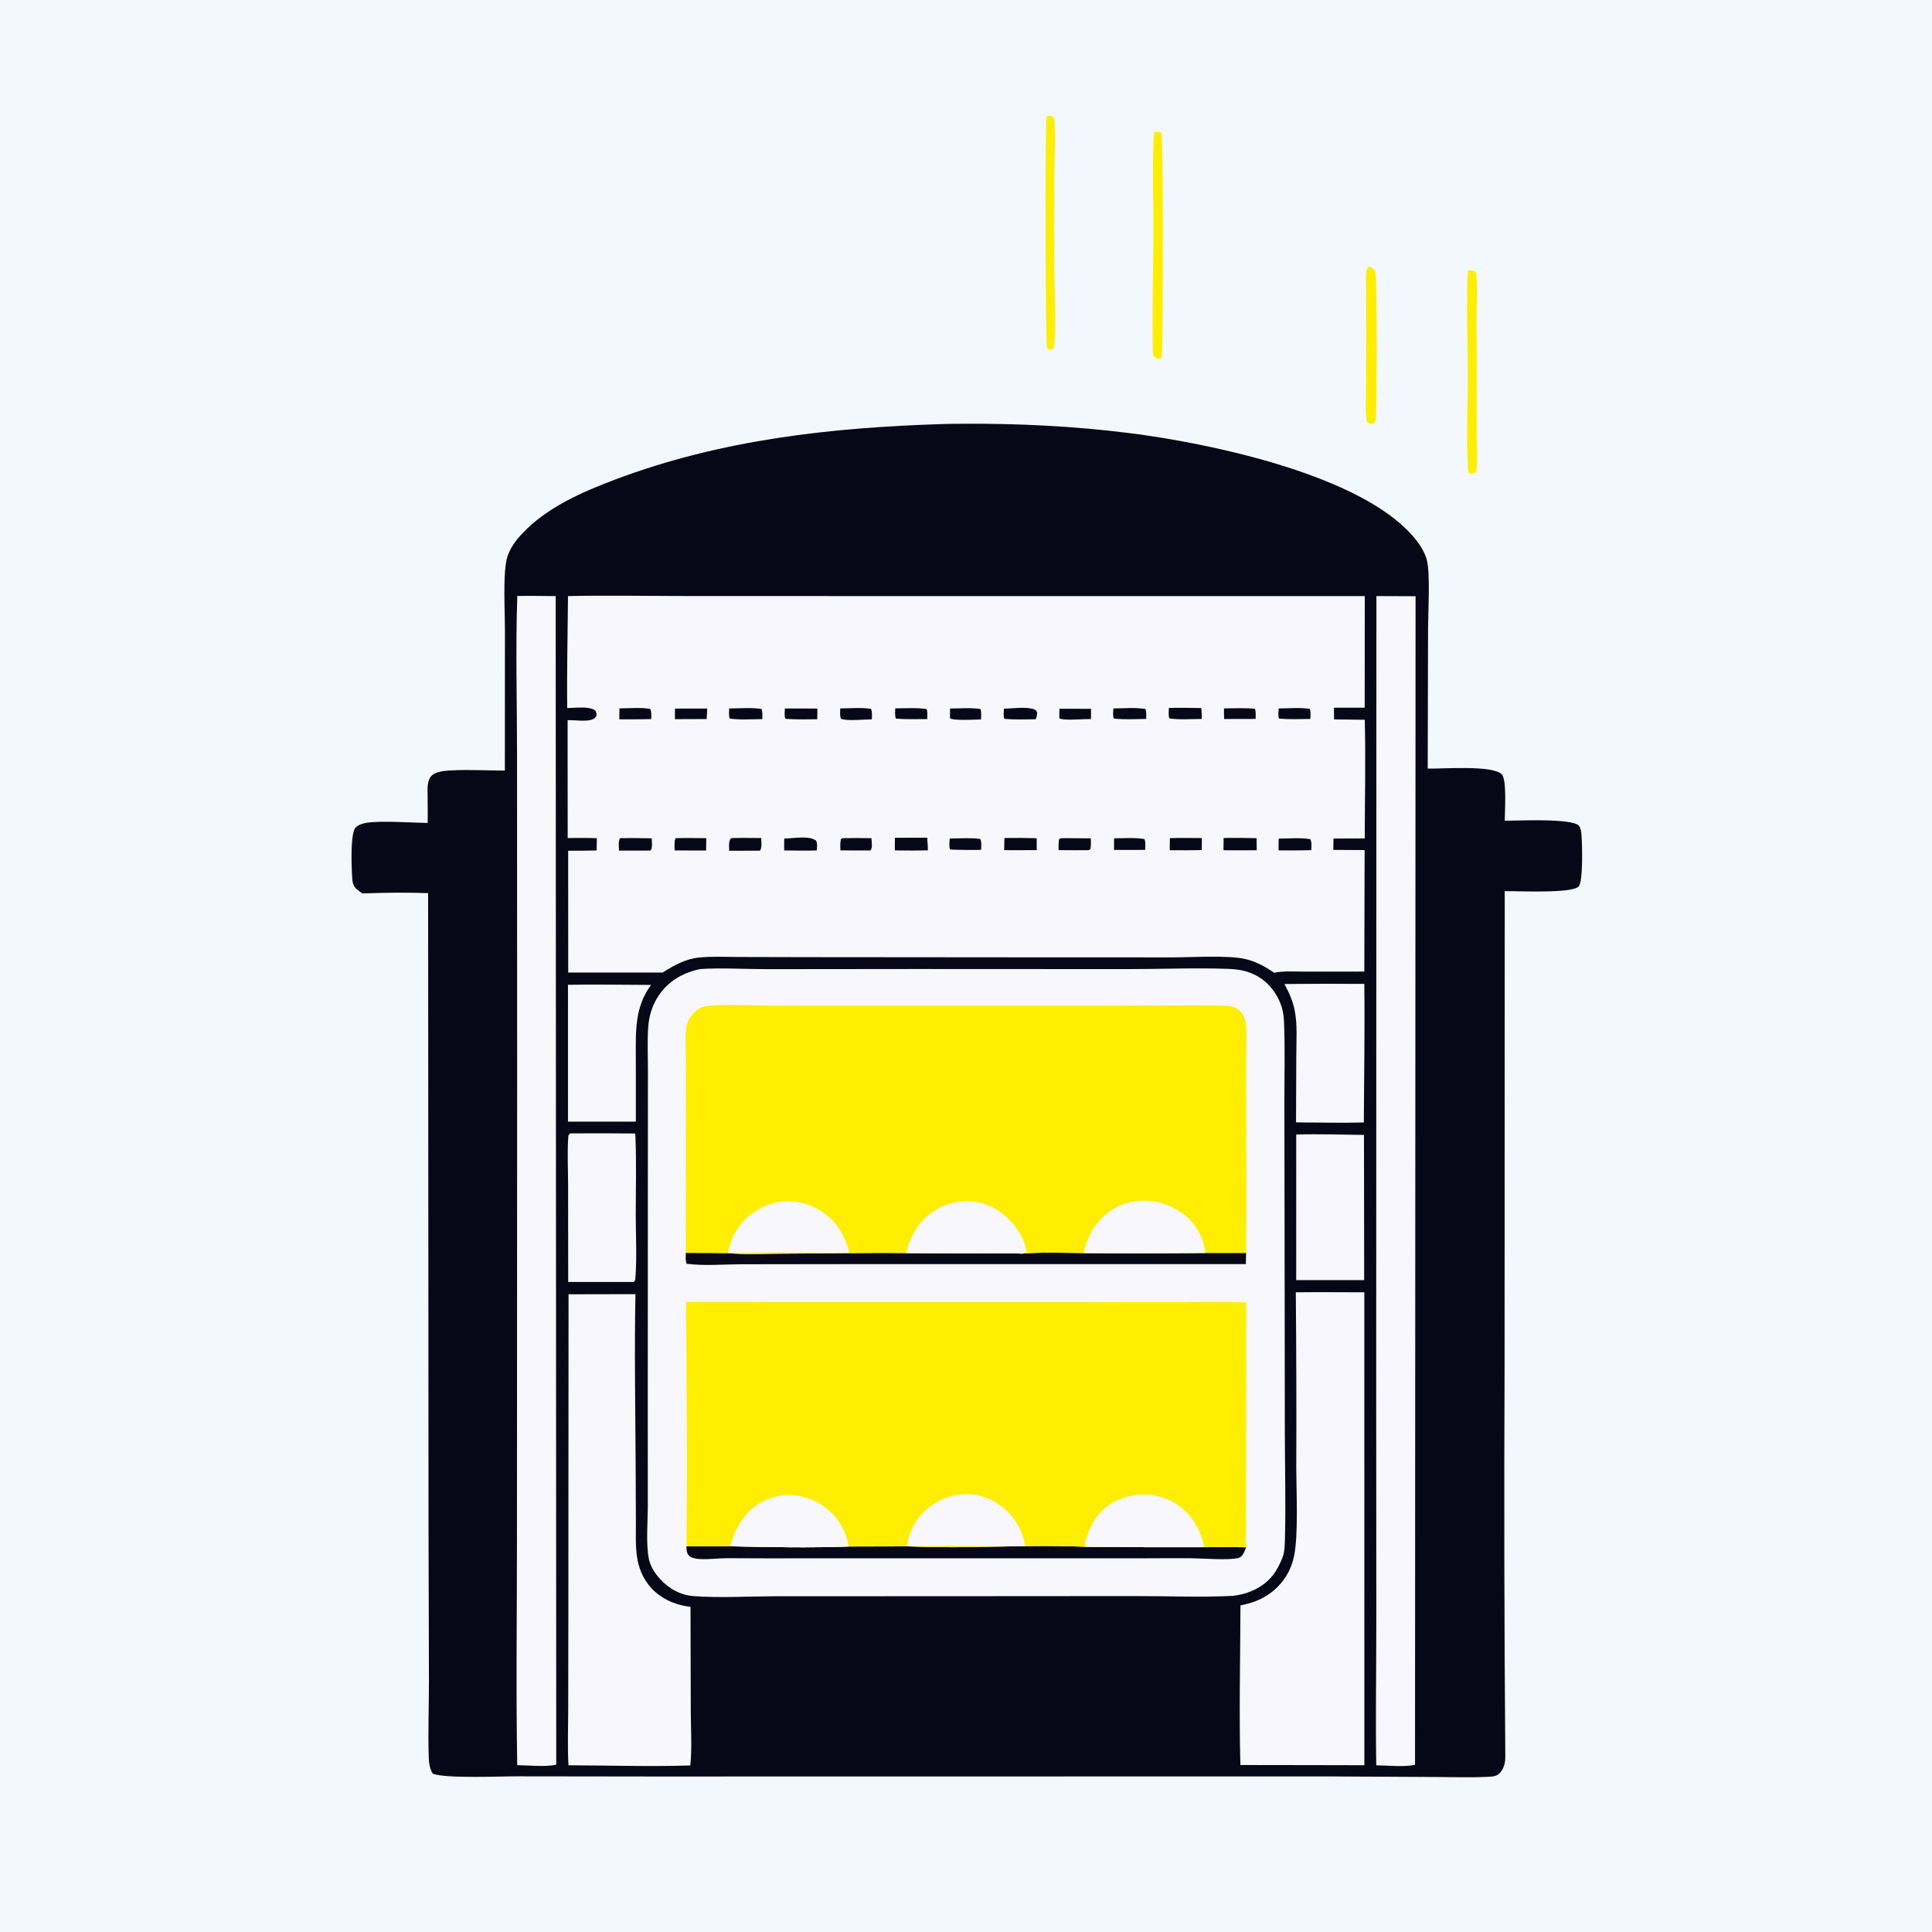 <svg xmlns="http://www.w3.org/2000/svg" width="1024" height="1024"><rect width="100%" height="100%" fill="#808080" stroke="none"/><path fill="#F8F7FE" d="M0 0h1024v1024H0z" data-index="0" style="opacity:1;visibility:visible;fill:#f3f8ff;stroke:#f3f8ff"/><path fill="#FE0" d="M725.421 141.204c1.496.513 2.878 1.063 3.479 2.652 1.079 2.849.869 70.838.366 77.464-.102 1.341-.414 2.176-1.079 3.333-1.364-.043-2.238-.031-3.48-.671-.204-.536-.389-1.007-.463-1.582-.629-4.853-.237-10.092-.226-14.993l.076-28.413-.023-24.223c-.001-3.54-.367-7.539.117-11.043.142-1.03.635-1.706 1.233-2.524" data-index="1"/><path fill="#FE0" d="M778.075 143.154c1.292.12 2.349.306 3.599.698.937 1.232.85 1.705.954 3.264.449 6.689.008 13.658.015 20.375q.149 20.561.066 41.123l.024 25.935c.02 5.214.323 10.604-.276 15.785-1.259.437-2.326.986-3.655.524-.845-1.188-.718-1.86-.794-3.33-.876-16.948-.005-34.356-.036-51.348-.031-17.449-1.019-35.658.103-53.026" data-index="2"/><path fill="#FE0" d="M555.117 61.294c1.509.121 2.185.04 3.459.9 1.219 3.392.267 23.4.244 28.212q-.229 27.669.009 55.337c.053 8.528 1.305 32.876-.497 39.383-.939.128-1.654.283-2.581-.013-.566-.18-.561-.157-.793-.716-.937-2.258-.917-108.968-.46-120.466.04-1.014.247-1.707.619-2.637" data-index="3"/><path fill="#FE0" d="M611.667 69.97c1.519-.092 2.561-.291 3.888.48 1.088 2.924.858 106.484.343 116.642-.059 1.153-.314 2.069-.682 3.152-1.376-.199-2.613-.078-3.537-1.287-.617-.807-.67-1.87-.687-2.84-.373-21.655.303-43.428.35-65.096.037-16.889-.765-34.226.325-51.051" data-index="4"/><path fill="#080717" d="M500.321 224.729c3.182-.111 6.381-.095 9.565-.122 29.569-.245 59.933 1.286 89.27 5.011 41.182 5.228 116.127 20.898 146.559 51.179 4.231 4.21 9.069 10.139 10.545 16.053 1.871 7.489.674 27.233.641 36.196l-.183 74.32c7.55.208 34.569-2.001 39.287 3.084 2.717 2.929 1.549 19.744 1.539 24.534 6.763.059 35.426-1.43 39.253 2.621 1.058 1.12 1.28 3.323 1.413 4.779.392 4.29.946 24.964-1.459 27.459-3.748 3.889-32.487 2.356-39.215 2.488l-.082 251.491q-.454 103.485.389 206.97c.043 3.397-.719 6.903-3.27 9.31-1.824 1.721-4.879 1.577-7.281 1.692-8.533.407-17.237.066-25.792.05l-58.852-.315-177.324.021-178.611.028-72.274-.092c-9.25-.031-37.977 1.272-45.028-1.376-1.613-2.482-2.051-5.628-2.153-8.547-.469-13.411.102-27.077.09-40.51l-.225-84.708-.21-332.97c-11.531-.414-23.268-.255-34.798.158-1.048-.724-2.136-1.446-3.095-2.285-2.029-1.775-2.24-4.003-2.39-6.545-.261-4.392-1.105-22.959 1.826-26.035 1.488-1.562 3.973-2.322 6.049-2.612 8.238-1.15 23.298-.002 32.174.136.054-4.853.018-9.69-.037-14.542-.037-3.29-.421-8.115 2.148-10.534 1.481-1.394 3.867-2.057 5.819-2.36 7.64-1.186 24.485-.329 32.976-.331l.04-74.675c-.001-9.982-1.084-28.332.898-37.214 1.126-5.048 4.583-9.802 8.065-13.53 13.103-14.031 31.74-22.149 49.393-28.815 56.083-21.177 114.796-27.663 174.34-29.462" data-index="5" style="opacity:1"/><path fill="#F8F7FE" d="M301.04 521.951c14.669-.235 29.371.021 44.042.079-8.855 11.962-8.084 24.877-8.082 39.027l.02 25.693-.012 7.744-35.959.007z" data-index="6"/><path fill="#F8F7FE" d="M680.764 521.551q21.174-.22 42.349-.066c.322 24.459-.146 48.984-.246 73.448-11.939.341-23.992-.021-35.942-.051l.139-36.036c.032-7.532.623-15.537-.785-22.956-.995-5.241-2.979-9.677-5.515-14.339" data-index="7"/><path fill="#F8F7FE" d="M687.024 601.325c11.93-.348 23.977.06 35.914.216l.103 76.944-36.027.014z" data-index="8"/><path fill="#F8F7FE" d="M302.24 600.723q17.221-.105 34.441.056.059.781.099 1.564c.608 13.85.172 27.92.184 41.791.008 10.644.627 21.717-.125 32.315-.091 1.272-.025 2.087-.901 3.034l-34.787-.013-.038-50.816c-.011-8.385-.478-17.061.049-25.414.092-1.451-.021-1.576 1.078-2.517" data-index="9"/><path fill="#F8F7FE" d="m301.341 686.003 35.466-.075c-.637 30.655-.024 61.441.104 92.107l.128 28.769c.025 6.138-.308 12.509.622 18.578.855 5.577 2.875 10.667 6.461 15.062 5.437 6.664 13.43 10.279 21.865 11.192l.135 55.066c.022 9.524.718 19.577-.246 29.024-21.423.692-43.14-.031-64.585-.086-.526-9.829-.143-19.851-.123-29.699l.078-54.306z" data-index="10"/><path fill="#F8F7FE" d="M686.809 684.949c12.096-.16 24.215-.005 36.313.005l.018 250.66-29.39-.063-36.323-.05c-.741-28.136-.04-56.467.04-84.617 7.556-1.381 14.273-4.317 19.717-9.838 4.594-4.658 7.457-10.114 8.746-16.531 2.303-11.463 1.117-34.668 1.125-47.186q.165-46.191-.246-92.38" data-index="11" style="opacity:1"/><path fill="#F8F7FE" d="m729.513 315.936 20.77.076-.29 619.398c-6.17 1.265-14.211.284-20.545.242-.401-25.044.017-50.158.028-75.209l-.055-126.774z" data-index="12"/><path fill="#F8F7FE" d="M274.185 315.879c6.766-.144 13.571.035 20.341.064l.293 619.367c-5.708 1.33-14.678.323-20.675.261-.703-40.478-.126-81.04-.145-121.528l.104-245.48-.059-168.196c-.001-28.09-.822-56.433.141-84.488" data-index="13"/><path fill="#F8F7FE" d="M301.048 315.943c19.374-.449 38.849-.081 58.229-.046l98.906.035 265.178.02-.053 59.138-16.264.003c-.049 2.065.019 4.146.032 6.213l16.285.186c.52 20.909.019 41.961-.025 62.885l-16.565.084-.088 5.996 16.599.108-.162 64.369-4.995.047-26.549-.009c-5.25.006-11.129-.422-16.284.587-4.782-3.278-9.568-5.942-15.257-7.255-9.167-2.116-28.098-.879-38.145-.872l-75.164-.021-118.922-.099-36.09-.087c-6.991-.021-14.246-.424-21.2.294-7.284.753-13.236 4.112-19.317 7.953l-50.031.001-.025-64.564q7.542.008 15.082-.135l.136-6.511c-5.137-.214-10.32-.086-15.462-.097l-.045-62.457c3.873-.12 8.489.738 12.236-.114 1.529-.348 2.188-.897 3.052-2.167.035-1.499.019-1.693-.746-2.975-3.586-2.303-10.535-1.164-14.747-1.186-.249-19.751.26-39.568.401-59.324" data-index="14"/><path fill="#080717" d="m561.523 375.643 16.746.044-.034 5.406q-2.028.09-4.058.104c-2.37.039-11.342.769-12.742-.586z" data-index="15"/><path fill="#080717" d="M648.748 375.465c5.413-.036 10.943-.305 16.334.2.71 1.533.416 3.692.42 5.379l-16.67.043c-.139-1.868-.085-3.749-.084-5.622" data-index="16"/><path fill="#080717" d="M677.743 375.5c5.352-.054 11.127-.569 16.42.19.709 1.468.395 3.748.381 5.363-5.493.032-11.193.384-16.653-.226-.62-1.52-.221-3.686-.148-5.327" data-index="17"/><path fill="#080717" d="M503.547 375.526c5.24-.03 10.887-.494 16.065.25.698 1.608.385 3.811.351 5.544-2.836.005-14.794.836-16.479-.695z" data-index="18"/><path fill="#080717" d="M474.483 375.443c5.406.007 11.249-.436 16.589.344.667 1.549.418 3.654.407 5.338-5.514.018-11.1.225-16.597-.233-.712-1.581-.407-3.719-.399-5.449" data-index="19"/><path fill="#080717" d="m357.764 375.566 17.062-.021c-.01 1.846-.181 3.718-.278 5.564l-16.799.067c-.078-1.858.005-3.749.015-5.61" data-index="20"/><path fill="#080717" d="M328.311 375.462c5.233-.021 11.236-.617 16.356.299.697 1.672.518 3.575.512 5.361-5.626.189-11.295.096-16.926.124z" data-index="21"/><path fill="#080717" d="M445.357 375.479c5.279-.031 11.074-.588 16.27.243.783 1.608.495 3.767.476 5.525-3.766.025-13.432 1.047-16.415-.305-.622-1.712-.384-3.662-.331-5.463" data-index="22"/><path fill="#080717" d="M590.101 375.498c5.461-.054 11.622-.614 16.986.28.688 1.52.424 3.614.405 5.278-5.628.045-11.499.443-17.089-.201-.73-1.449-.352-3.755-.302-5.357" data-index="23"/><path fill="#080717" d="M532.108 375.632c4.272-.066 12.088-1.236 16.094.372 1.08.433 1.104.774 1.539 1.776-.127 1.263-.208 2.297-.806 3.448-5.493.024-11.123.304-16.591-.238-.693-1.27-.264-3.861-.236-5.358" data-index="24"/><path fill="#080717" d="m416.006 375.509 17.237.037-.083 5.671c-5.584.024-11.245.243-16.812-.226-.762-1.292-.352-3.935-.342-5.482" data-index="25"/><path fill="#080717" d="M386.482 375.503c5.557-.02 11.645-.59 17.115.272.693 1.55.448 3.676.444 5.37-5.646.024-11.666.489-17.257-.266-.631-1.514-.332-3.727-.302-5.376" data-index="26"/><path fill="#080717" d="M590.479 444.33c5.206-.008 10.925-.478 16.049.38.809 1.441.449 4.107.445 5.749l-16.521.033z" data-index="27"/><path fill="#080717" d="M503.362 444.433c5.296-.047 10.948-.493 16.19.239.82 1.494.469 4.101.465 5.791-5.483.02-10.958.073-16.436-.193-.703-1.543-.268-4.116-.219-5.837" data-index="28"/><path fill="#080717" d="M619.535 375.186q8.58-.081 17.158.106c.252 1.892.215 3.86.278 5.768-5.604.027-11.596.505-17.144-.248-.673-1.676-.349-3.842-.292-5.626" data-index="29"/><path fill="#080717" d="M562.35 444.247c5.261-.019 10.529.068 15.791.109.081 1.982.241 3.873-.271 5.815l-.811.433c-5.311.098-10.632.002-15.943-.026-.088-2.004-.15-3.806.227-5.781z" data-index="30"/><path fill="#080717" d="M677.707 444.484c5.444-.068 11.388-.547 16.761.277.896 1.558.563 4.072.564 5.841-5.776.187-11.59.09-17.371.114z" data-index="31"/><path fill="#080717" d="M446.617 444.249q7.635-.149 15.269.017l.027.427c.11 1.837.643 4.702-.569 6.075l-15.894-.042c-.101-2.043-.199-3.882.219-5.901z" data-index="32"/><path fill="#080717" d="M358.016 444.256c5.435-.176 10.888-.045 16.325-.002q-.017 3.267-.103 6.533l-16.648-.037c-.031-2.086-.333-4.53.426-6.494" data-index="33"/><path fill="#080717" d="M620.057 444.232c5.636-.187 11.298-.059 16.938-.041l-.034 6.344c-5.656.199-11.34.096-17 .104q.018-3.204.096-6.407" data-index="34"/><path fill="#080717" d="M532.362 444.162q8.554-.142 17.105.124l.034 6.293c-5.749.069-11.507.014-17.258.017z" data-index="35"/><path fill="#080717" d="M415.672 444.464c4.592-.051 13.175-1.742 16.809 1.057.924 1.545.523 3.506.395 5.239-5.749.165-11.492.063-17.241-.017-.061-2.088.013-4.19.037-6.279" data-index="36"/><path fill="#080717" d="M387.435 444.22c5.338-.184 10.692-.072 16.033-.042.028 2.015.474 5.034-.626 6.688l-16.347.063c-.058-2.256-.437-4.855.94-6.709" data-index="37"/><path fill="#080717" d="M328.708 444.226q8.356-.122 16.71.117c.08 1.931.532 4.905-.588 6.472l-16.735.034c-.038-1.871-.51-5.157.613-6.623" data-index="38"/><path fill="#080717" d="M648.537 444.135q8.738-.11 17.474.114l.075 6.403c-5.866.07-11.74.004-17.607 0z" data-index="39"/><path fill="#080717" d="m474.338 444.031 17.111-.029c.227 2.22.276 4.448.355 6.678-5.826.22-11.671.084-17.5.043-.093-2.223.003-4.468.034-6.692" data-index="40"/><path fill="#F8F7FE" d="M371.032 513.639c10.487-.782 24.615.049 35.485.034l78.9-.078 112.427.052c17.712-.003 35.617-.754 53.305-.122 3.812.136 7.527.631 11.128 1.938 7.313 2.656 12.691 8.114 15.853 15.128 1.592 3.532 2.268 7.055 2.425 10.903.586 14.398.18 28.956.193 43.368l.121 78.555.122 96.885c.042 17.989.525 36.069.076 54.044-.086 3.447-.058 8.125-1.36 11.324-1.33 3.266-2.864 6.411-5.042 9.204-5.104 6.543-12.987 9.943-21.042 10.965-17.347.854-35.113.084-52.495.113l-108.44.075-81.274.011c-14.312.039-29.237.945-43.485-.028q-1.589-.111-3.151-.418-1.563-.307-3.076-.804t-2.953-1.177-2.785-1.533c-5.352-3.356-10.865-9.689-12.093-16.015-1.565-8.063-.523-19.568-.523-28.017l-.012-61.063.05-130.085.033-39.492c-.011-7.631-.368-15.464.152-23.075.395-5.787 2.086-11.276 5.224-16.173 5.144-8.028 13.068-12.576 22.237-14.519" data-index="41" style="opacity:1"/><path fill="#080717" d="M574.394 664.139q32.301.218 64.602-.057l21.447-.024-.103 5.942H452.872l-59.642.078c-9.457.012-19.975.961-29.313-.259-.717-1.688-.433-3.952-.42-5.768q11.189-.033 22.378.117c9.387.942 19.322.314 28.781.296 21.865-.041 43.762-.597 65.62-.311l40.291.208c7.007.015 14.158-.258 21.149.085 10.759-.868 21.872-.381 32.678-.307" data-index="42"/><path fill="#080717" d="M387.18 819.571c20.767.434 41.845.869 62.6.117l30.922-.085 1.638.032c30.97 1.361 62.123-1.169 93.061.211q31.452.285 62.904.197c7.392-.002 14.835-.186 22.221.072-.473 1.127-.938 2.3-1.521 3.377-.628 1.161-1.528 1.976-2.816 2.314-4.875 1.277-19.036.15-24.816.097-8.56-.077-17.131.03-25.693.036l-176.195.004q-21.99.087-43.98-.061c-4.949.002-10.114.775-15.026.423-1.562-.112-3.569-.412-4.849-1.385-1.738-1.322-1.723-3.323-1.819-5.295 7.78-.147 15.583.021 23.369-.054" data-index="43"/><path fill="#FE0" d="m363.614 690.077 195.213.018 65.501.039c12.015.018 24.213-.345 36.204.252l-.053 86.974-.066 29.242c.007 4.402-.35 9.167.113 13.513-7.386-.258-14.829-.074-22.221-.072q-31.452.088-62.904-.197c-30.938-1.38-62.091 1.15-93.061-.211l-1.638-.032-30.922.085c-20.755.752-41.833.317-62.6-.117-7.786.075-15.589-.093-23.369.054.606-43.156.04-86.388-.197-129.548" data-index="44" style="opacity:1"/><path fill="#F8F7FE" d="M387.18 819.571c2.058-9.039 7.337-17.842 15.339-22.788q.638-.389 1.294-.746t1.329-.681 1.362-.614q.688-.289 1.39-.545.702-.255 1.416-.475t1.438-.404 1.456-.332 1.471-.259 1.482-.185q.744-.074 1.49-.111t1.493-.037 1.493.038 1.489.112 1.482.186q.739.111 1.471.259t1.456.333q.773.189 1.535.416.763.227 1.513.491t1.487.564 1.458.636 1.425.707 1.388.776q.685.404 1.349.842t1.306.908 1.261.97q.618.501 1.211 1.031t1.159 1.089q.567.558 1.105 1.144t1.048 1.197.987 1.246q.479.636.926 1.294t.861 1.337q.812 1.342 1.487 2.758.676 1.416 1.208 2.892.533 1.475.918 2.996.384 1.521.617 3.072c-20.755.752-41.833.317-62.6-.117" data-index="45"/><path fill="#F8F7FE" d="M480.702 819.603c1.433-8.795 5.144-15.909 12.464-21.247 6.953-5.07 15.564-7.465 24.121-5.99 8.479 1.462 16.209 6.885 20.994 13.966 2.776 4.11 4.176 8.435 5.133 13.259-20.316.093-40.783-.64-61.074.044z" data-index="46"/><path fill="#F8F7FE" d="M575.401 819.846c-1.009-2.535 1.438-7.441 2.456-9.837q.276-.666.586-1.318.31-.651.653-1.285.343-.635.718-1.251.374-.617.78-1.213t.841-1.171q.436-.575.9-1.127t.956-1.08q.492-.527 1.01-1.029t1.061-.976 1.11-.922q.566-.446 1.155-.863.588-.417 1.197-.803t1.237-.742q.628-.354 1.273-.677.646-.322 1.307-.611t1.335-.544c8.083-3.122 17.694-3.037 25.599.581 8.211 3.757 13.939 10.704 17.02 19.096.721 1.964 1.305 3.913 1.71 5.969q-31.452.088-62.904-.197" data-index="47"/><path fill="#FE0" d="m363.497 664.051.081-83.342-.063-22.681c-.019-4.449-.366-9.216.28-13.616.42-2.863 2.021-5.597 4.024-7.647 2.355-2.411 5.059-3.42 8.374-3.704 10.809-.924 22.228-.089 33.086-.046h60.689l119.639.019c19.016-.004 38.071-.325 57.083-.074 4.026.054 7.775.085 10.775 3.176 1.528 1.574 2.526 3.734 2.817 5.899.633 4.727.261 9.853.259 14.629l-.034 26.226c-.034 27.045.32 54.129-.064 81.168l-21.447.024q-32.301.275-64.602.057c-10.806-.074-21.919-.561-32.678.307-6.991-.343-14.142-.07-21.149-.085l-40.291-.208c-21.858-.286-43.755.27-65.62.311-9.459.018-19.394.646-28.781-.296q-11.189-.15-22.378-.117" data-index="48"/><path fill="#F8F7FE" d="M480.276 664.153c2.422-9.786 6.992-17.71 15.882-22.974 7.179-4.25 16.003-5.636 24.084-3.446 8.658 2.346 16.188 8.661 20.535 16.452 1.533 2.748 2.769 5.777 3.29 8.886l-.409.864-1.942.511c-6.991-.343-14.142-.07-21.149-.085z" data-index="49"/><path fill="#F8F7FE" d="M385.875 664.168c1.842-9.246 5.926-16.483 13.912-21.795 7.13-4.742 15.52-6.811 24.003-5.085q1.158.244 2.296.566t2.252.721 2.199.871 2.134 1.019q1.049.545 2.06 1.161 1.01.615 1.976 1.298t1.884 1.429 1.783 1.554c5.182 5.404 8.039 10.806 9.761 18.106-21.374.327-42.923-.599-64.26.155" data-index="50"/><path fill="#F8F7FE" d="M574.394 664.139c2.197-9.686 6.627-17.617 15.219-23.038 7.294-4.603 16.112-5.789 24.469-3.82 8.398 1.978 16.23 7.193 20.697 14.651 2.262 3.777 3.548 7.81 4.217 12.15q-32.301.275-64.602.057" data-index="51"/></svg>